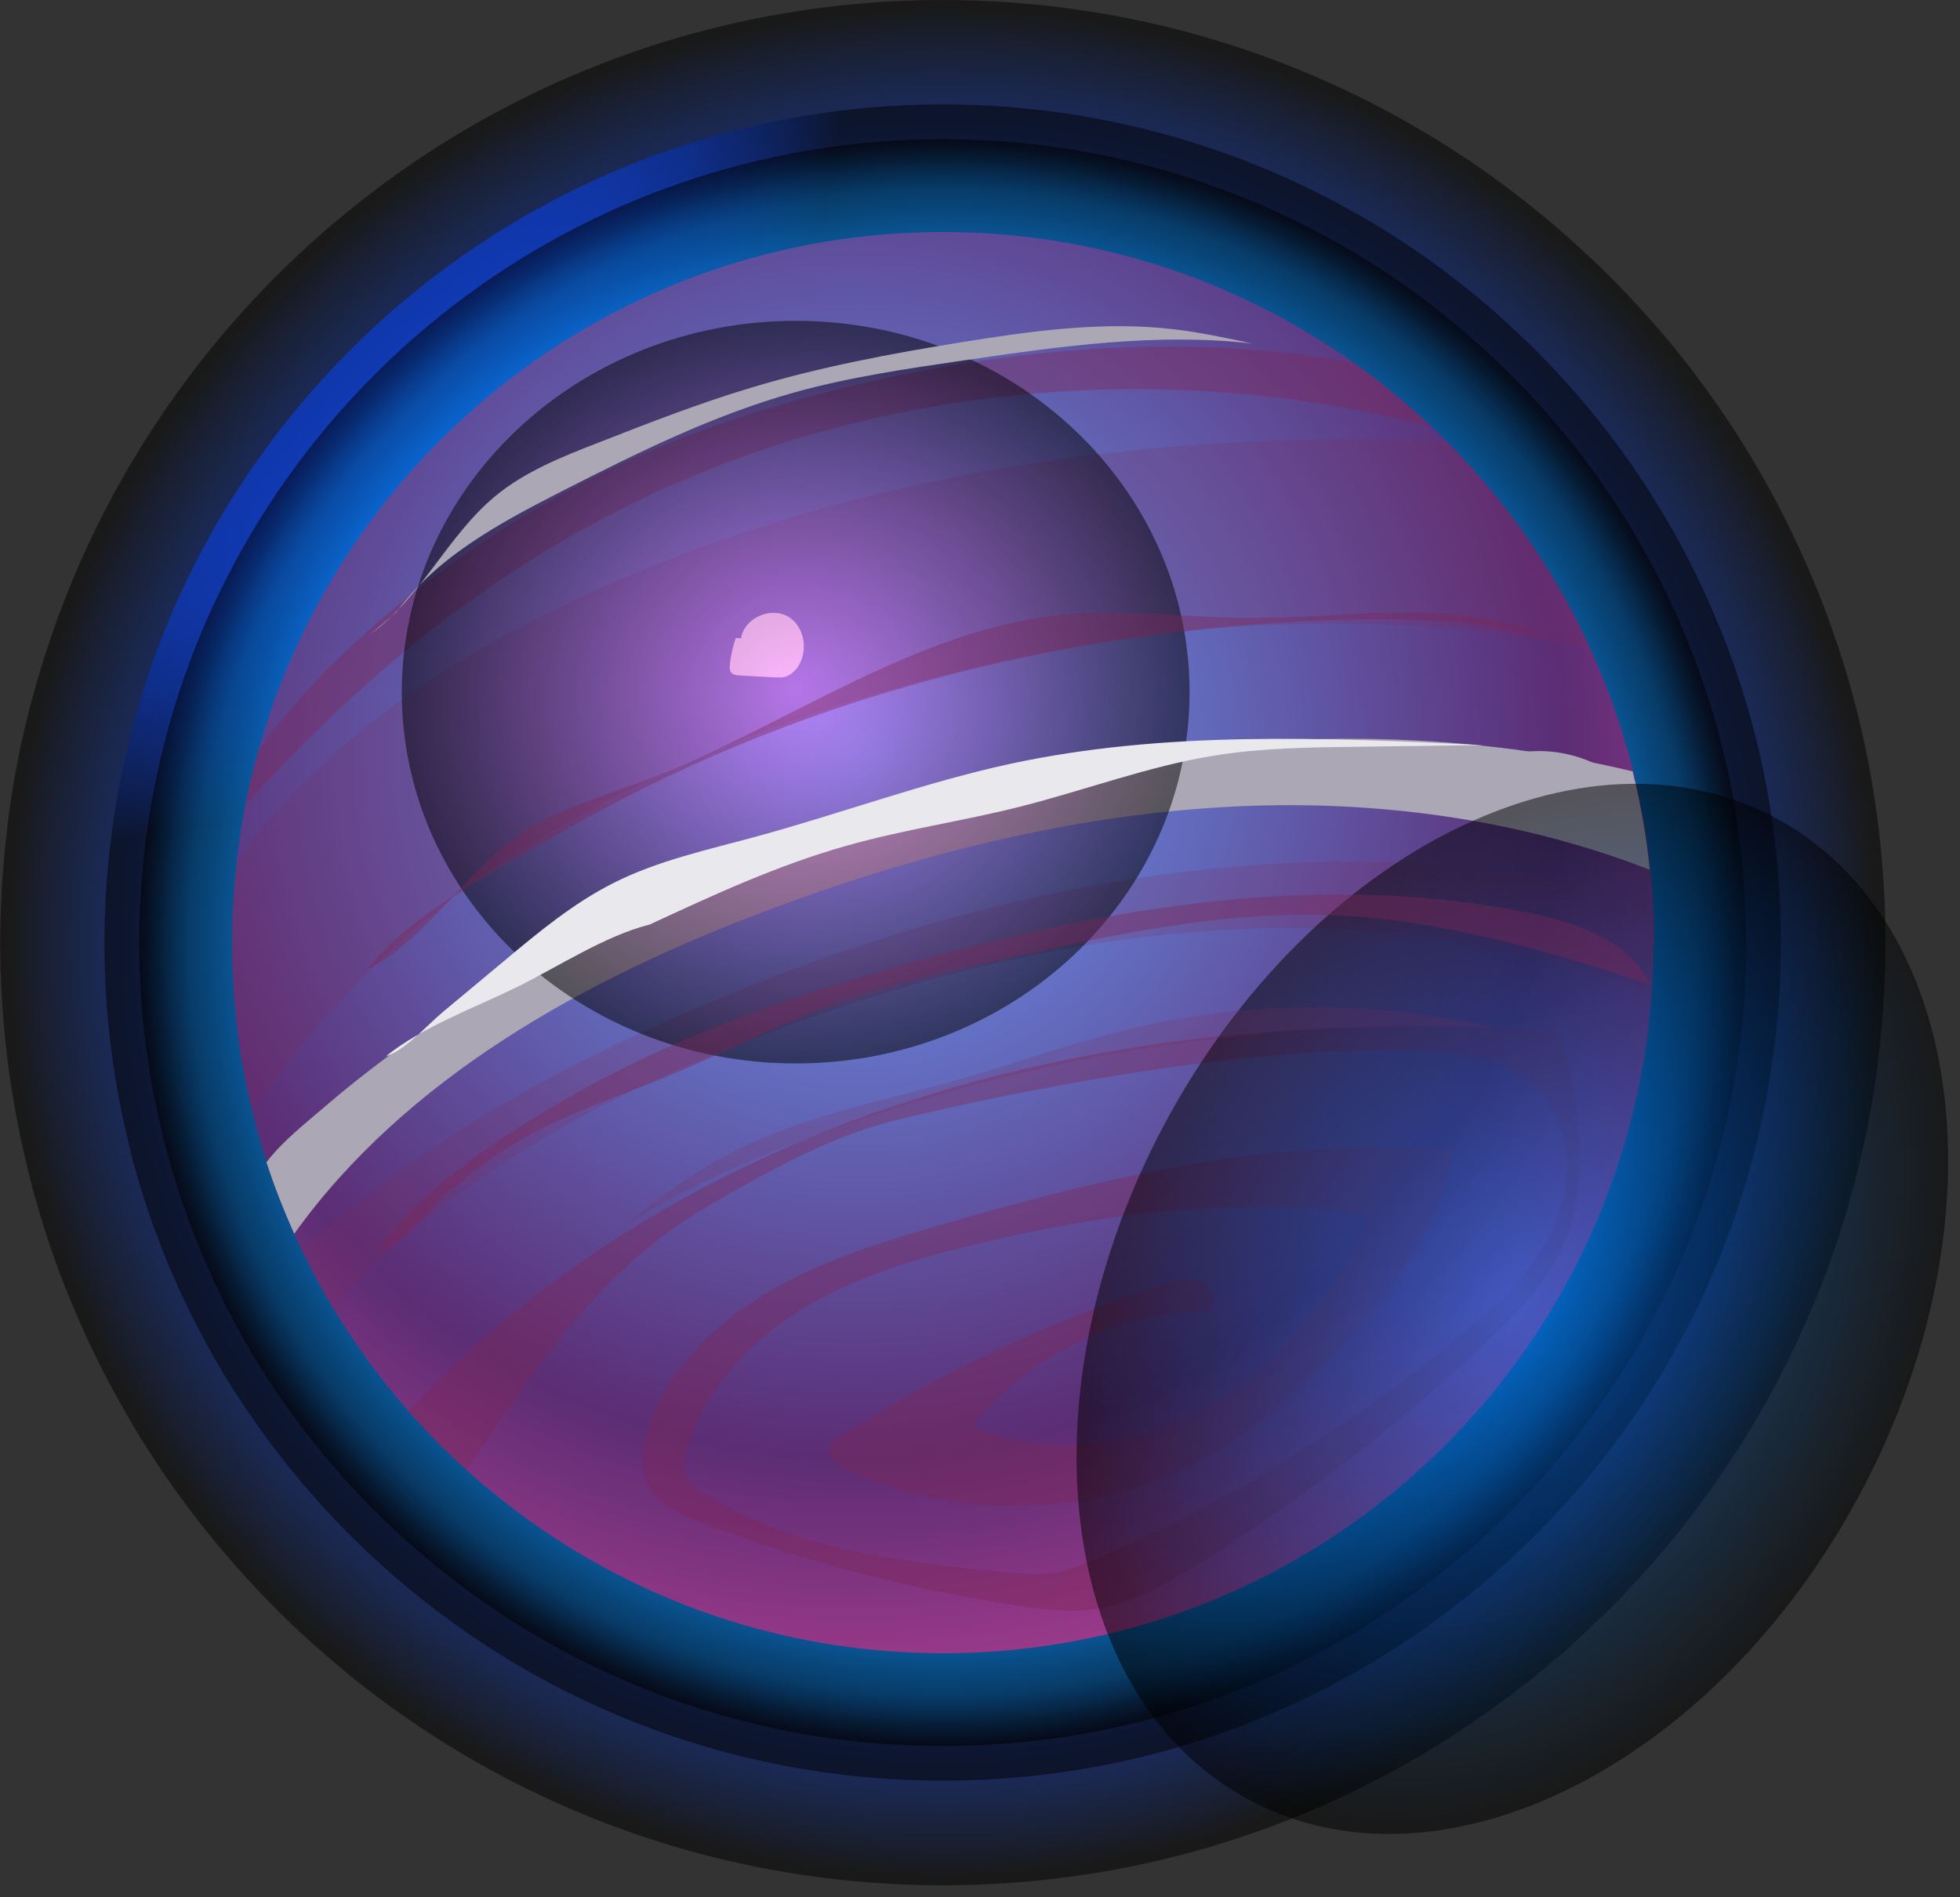 <svg width="94" height="91" viewBox="0 0 94 91" fill="none" xmlns="http://www.w3.org/2000/svg">
<rect x="0" y="0" width="94" height="91" fill="#333333" stroke="none"/>
<g clip-path="url(#clip0_185_4151)">
<path style="mix-blend-mode:screen" opacity="0.5" fill-rule="evenodd" clip-rule="evenodd" d="M90.43 45.21C90.43 46.29 90.4 47.38 90.31 48.45C88.66 71.91 69.1 90.43 45.22 90.43C33.58 90.43 22.95 86.03 14.94 78.79C13.63 77.62 12.41 76.37 11.26 75.06C9.46 73.02 7.84 70.81 6.43 68.46C5.72 67.25 5.03 66 4.43 64.73C4.26 64.4 4.12 64.07 3.97 63.74C3.3 62.26 2.71 60.74 2.21 59.19C1.84 58.04 1.51 56.88 1.24 55.7C0.44 52.34 0.01 48.82 0.01 45.22C0.01 43.5 0.11 41.79 0.3 40.13C0.43 38.89 0.61 37.69 0.85 36.48C1.08 35.29 1.37 34.11 1.7 32.95C7.03 13.94 24.5 0 45.21 0C54.93 0 63.95 3.08 71.33 8.3C73.07 9.54 74.73 10.9 76.29 12.38C76.61 12.67 76.93 12.98 77.24 13.3C81.05 17.11 84.17 21.59 86.41 26.56C87.54 29.04 88.44 31.63 89.11 34.32C89.61 36.36 89.98 38.44 90.19 40.58C90.26 41.2 90.3 41.82 90.34 42.46C90.41 43.39 90.43 44.3 90.43 45.22V45.21Z" fill="url(#paint0_radial_185_4151)"/>
<path style="mix-blend-mode:screen" opacity="0.5" fill-rule="evenodd" clip-rule="evenodd" d="M85.41 45.21C85.41 46.17 85.38 47.14 85.3 48.09C83.83 68.95 66.45 85.41 45.21 85.41C34.86 85.41 25.41 81.5 18.29 75.06C17.13 74.02 16.04 72.91 15.02 71.75C13.42 69.93 11.98 67.97 10.72 65.89C10.08 64.82 9.48 63.71 8.94 62.58C8.79 62.28 8.66 61.99 8.53 61.7C7.93 60.38 7.41 59.03 6.96 57.65C6.63 56.63 6.33 55.6 6.1 54.54C5.39 51.55 5.01 48.43 5.01 45.22C5.01 43.69 5.1 42.17 5.27 40.7C5.39 39.6 5.55 38.53 5.76 37.46C5.97 36.4 6.23 35.36 6.51 34.32C11.27 17.41 26.8 5.01 45.21 5.01C53.85 5.01 61.87 7.75 68.43 12.39C69.98 13.49 71.46 14.7 72.84 16.02C73.13 16.28 73.41 16.56 73.68 16.83C77.06 20.21 79.84 24.2 81.84 28.62C82.84 30.82 83.65 33.13 84.24 35.52C84.69 37.34 85.01 39.18 85.2 41.09C85.26 41.65 85.3 42.19 85.33 42.76C85.39 43.58 85.41 44.4 85.41 45.21Z" fill="url(#paint1_radial_185_4151)"/>
<path style="mix-blend-mode:screen" opacity="0.5" fill-rule="evenodd" clip-rule="evenodd" d="M83.75 45.21C83.75 46.13 83.72 47.06 83.65 47.97C82.24 67.97 65.58 83.75 45.22 83.75C35.3 83.75 26.24 80 19.41 73.83C18.3 72.83 17.25 71.77 16.27 70.65C14.74 68.91 13.36 67.03 12.15 65.03C11.54 64 10.96 62.94 10.45 61.85C10.31 61.56 10.18 61.29 10.06 61C9.49 59.73 8.99 58.44 8.56 57.12C8.25 56.14 7.96 55.15 7.73 54.14C7.05 51.28 6.68 48.28 6.68 45.21C6.68 43.74 6.77 42.29 6.93 40.87C7.04 39.81 7.2 38.79 7.4 37.76C7.6 36.74 7.85 35.74 8.12 34.75C12.67 18.56 27.56 6.68 45.21 6.68C53.5 6.68 61.18 9.31 67.47 13.76C68.95 14.82 70.37 15.98 71.69 17.24C71.97 17.49 72.23 17.75 72.5 18.02C75.74 21.26 78.41 25.09 80.32 29.32C81.28 31.43 82.05 33.64 82.62 35.93C83.05 37.67 83.36 39.44 83.54 41.27C83.6 41.8 83.64 42.33 83.66 42.87C83.72 43.66 83.74 44.44 83.74 45.22L83.75 45.21Z" fill="url(#paint2_radial_185_4151)"/>
<path fill-rule="evenodd" clip-rule="evenodd" d="M79.3 45.21C79.3 46.03 79.27 46.84 79.21 47.65C77.96 65.34 63.22 79.3 45.22 79.3C36.44 79.3 28.43 75.98 22.39 70.52C21.41 69.64 20.48 68.69 19.61 67.71C18.26 66.17 17.04 64.5 15.97 62.74C15.43 61.83 14.92 60.89 14.46 59.93C14.33 59.68 14.22 59.43 14.12 59.18C13.62 58.06 13.17 56.92 12.79 55.75C12.51 54.88 12.26 54.01 12.06 53.12C11.45 50.59 11.13 47.94 11.13 45.22C11.13 43.92 11.21 42.64 11.35 41.38C11.45 40.45 11.59 39.54 11.76 38.63C11.94 37.73 12.16 36.85 12.4 35.97C16.43 21.64 29.6 11.13 45.22 11.13C52.55 11.13 59.35 13.45 64.91 17.39C66.22 18.32 67.48 19.35 68.65 20.47C68.89 20.69 69.13 20.92 69.37 21.16C72.24 24.03 74.6 27.41 76.29 31.16C77.14 33.03 77.82 34.98 78.33 37.01C78.71 38.55 78.99 40.11 79.15 41.73C79.2 42.2 79.23 42.66 79.26 43.14C79.31 43.84 79.33 44.53 79.33 45.22L79.3 45.21Z" fill="url(#paint3_radial_185_4151)"/>
<g style="mix-blend-mode:multiply" opacity="0.2">
<path fill-rule="evenodd" clip-rule="evenodd" d="M79.3 45.21C79.3 46.03 79.27 46.84 79.21 47.65C73.17 45.28 66.56 44.33 60.06 44.54C52.07 44.81 44.19 46.77 36.7 49.6C28.98 52.51 21.35 56.59 15.97 62.74C15.43 61.83 14.92 60.89 14.46 59.93C14.89 59.56 15.3 59.22 15.65 58.93C20.87 54.45 26.98 51.1 33.3 48.39C41.09 45.05 49.3 42.61 57.73 41.71C64.92 40.94 72.26 41.31 79.24 43.13C79.29 43.83 79.31 44.52 79.31 45.21H79.3Z" fill="#7E2654"/>
</g>
<g style="mix-blend-mode:soft-light">
<path fill-rule="evenodd" clip-rule="evenodd" d="M79.12 41.72C73.1 39.37 66.52 38.44 60.05 38.65C52.06 38.92 44.18 40.88 36.69 43.71C28.03 46.97 19.47 51.71 14.11 59.18C13.61 58.06 13.16 56.92 12.78 55.75C13.55 54.72 14.8 53.76 15.64 53.03C20.86 48.55 26.97 45.2 33.29 42.49C41.08 39.15 49.29 36.71 57.72 35.81C64.59 35.08 71.6 35.39 78.3 37C78.68 38.54 78.96 40.1 79.12 41.72Z" fill="#ABA7B5"/>
</g>
<g style="mix-blend-mode:multiply" opacity="0.4">
<path fill-rule="evenodd" clip-rule="evenodd" d="M74.83 60.05C74.04 61.68 72.73 63 71.42 64.26C67.09 68.36 62.35 72.01 57.28 75.14C55.83 76.02 54.32 76.89 52.64 77.16C51.35 77.36 50.03 77.2 48.74 77.01C43.51 76.21 38.37 74.86 33.43 72.96C32.63 72.66 31.8 72.3 31.29 71.61C30.56 70.59 30.77 69.18 31.24 68.02C32.31 65.39 34.49 63.33 36.94 61.91C39.4 60.48 42.13 59.63 44.86 58.83C52.93 56.47 61.3 54.45 69.69 55.17C69.03 59.49 66.01 63.05 62.84 66.04C61.65 67.17 60.41 68.24 59.05 69.15C53.63 72.77 46.29 73.26 40.43 70.4C40.16 70.27 39.87 70.1 39.79 69.81C39.66 69.36 40.11 68.99 40.51 68.74C45.31 65.73 50.49 63.32 55.88 61.58C56.45 61.39 57.08 61.22 57.63 61.46C58.19 61.7 58.45 62.56 57.96 62.91C53.62 62.91 49.33 65.01 46.63 68.41C50.19 69.94 54.44 69.44 57.81 67.54C61.19 65.65 63.74 62.47 65.34 58.94C65.41 58.79 65.47 58.62 65.41 58.47C65.33 58.28 65.1 58.23 64.91 58.21C58.96 57.39 52.9 58.24 47.06 59.62C44.09 60.33 41.1 61.19 38.49 62.78C35.88 64.38 33.67 66.8 32.9 69.76C32.82 70.05 32.77 70.35 32.84 70.63C32.95 71.05 33.33 71.33 33.68 71.56C37.9 74.32 43.12 74.89 48.14 75.4C48.96 75.48 49.78 75.56 50.59 75.43C51.28 75.31 51.94 75.04 52.58 74.77C58.87 72.05 64.78 68.43 70.06 64.04C71.81 62.58 73.54 60.98 74.49 58.91C75.44 56.84 75.44 54.18 73.93 52.46C72.4 50.73 69.82 50.42 67.51 50.38C62.92 50.3 58.33 50.82 53.79 51.55C50.1 52.15 46.42 52.88 42.78 53.78C39.81 54.51 36.45 56.38 33.82 57.94C28.61 61.03 25.72 65.61 22.38 70.51C21.4 69.63 20.47 68.68 19.6 67.7C26.26 60.5 35.09 55.42 44.49 52.53C54.27 49.51 64.65 48.76 74.86 49.4C75.73 52.92 76.42 56.78 74.83 60.04V60.05Z" fill="#7E2654"/>
</g>
<g style="mix-blend-mode:multiply" opacity="0.2">
<path fill-rule="evenodd" clip-rule="evenodd" d="M76.27 31.15C65.01 28.75 53.04 29.99 41.95 33.3C35.29 35.29 28.79 38.04 23.11 42.05C19.33 44.73 16.01 47.96 13.27 51.7C12.81 52.34 12.4 52.83 12.05 53.11C11.44 50.58 11.12 47.93 11.12 45.21C11.12 43.91 11.2 42.63 11.34 41.37C11.65 40.91 11.99 40.46 12.34 40.02C16.6 34.76 22.48 31.05 28.64 28.28C41.33 22.58 55.41 20.63 69.35 21.14C72.22 24.01 74.58 27.39 76.27 31.14V31.15Z" fill="#7E2654"/>
</g>
<g style="mix-blend-mode:multiply" opacity="0.4">
<path fill-rule="evenodd" clip-rule="evenodd" d="M68.64 20.47C58.33 17.79 47.26 18.09 37.13 21.39C26.94 24.71 18.75 30.84 11.76 38.63C11.94 37.73 12.16 36.85 12.4 35.97C16.57 30.22 23.27 25.43 29.03 22.62C32.99 20.68 37.23 19.34 41.54 18.35C49.18 16.6 57.23 16 64.91 17.39C66.22 18.32 67.48 19.35 68.65 20.47H68.64Z" fill="#7E2654"/>
</g>
<path fill-rule="evenodd" clip-rule="evenodd" d="M35.29 30.6C35.14 31.03 35.04 31.47 35 31.92C35 32.03 34.99 32.15 35.05 32.24C35.14 32.37 35.32 32.39 35.48 32.4C36.04 32.43 36.59 32.46 37.15 32.49C37.31 32.49 37.48 32.51 37.63 32.47C37.84 32.42 38.01 32.28 38.16 32.12C38.8 31.38 38.64 30.07 37.8 29.58C36.96 29.08 35.68 29.65 35.54 30.62L35.3 30.6H35.29Z" fill="white"/>
<path style="mix-blend-mode:screen" opacity="0.5" d="M38.16 51.01C48.592 51.01 57.05 43.036 57.05 33.2C57.05 23.364 48.592 15.39 38.16 15.39C27.727 15.39 19.27 23.364 19.27 33.2C19.27 43.036 27.727 51.01 38.16 51.01Z" fill="url(#paint4_radial_185_4151)"/>
<path style="mix-blend-mode:screen" opacity="0.5" d="M89.173 71.718C96.153 58.716 94.361 44.176 85.169 39.241C75.977 34.306 62.867 40.846 55.887 53.847C48.907 66.849 50.699 81.39 59.891 86.325C69.083 91.259 82.193 84.72 89.173 71.718Z" fill="url(#paint5_radial_185_4151)"/>
<g style="mix-blend-mode:multiply" opacity="0.4">
<path fill-rule="evenodd" clip-rule="evenodd" d="M43.52 46.21C53.28 43.48 63.62 41.72 73.54 43.84C75.76 44.31 78.18 45.18 79.15 47.22C74.18 45.6 69.09 44.09 63.87 43.9C58.63 43.7 53.43 44.83 48.31 45.95C45.49 46.57 42.65 47.19 39.94 48.18C37.28 49.16 34.76 50.49 32.14 51.58C29.77 52.56 27.3 53.34 25.08 54.61C23.72 55.39 22.48 56.34 21.3 57.37C20.68 57.91 18.91 60.15 18.17 59.93C20.2 56.99 23.84 54.66 26.87 52.87C30.19 50.92 33.75 49.39 37.39 48.12C39.41 47.41 41.47 46.78 43.53 46.21H43.52Z" fill="#7E2654"/>
</g>
<g style="mix-blend-mode:soft-light">
<path fill-rule="evenodd" clip-rule="evenodd" d="M31.15 44.35C34.23 42.92 37.32 41.49 40.59 40.57C43.33 39.79 46.17 39.39 48.93 38.69C52.05 37.9 55.08 36.75 58.25 36.24C60.48 35.88 62.74 35.85 65 35.82C67.04 35.79 69.08 35.77 71.12 35.74C63.54 35.38 55.86 35.04 48.44 36.64C44.3 37.54 40.31 39.03 36.22 40.14C33.91 40.77 31.54 41.28 29.41 42.36C27.49 43.33 25.83 44.71 24.18 46.09L21.24 48.54C20.45 49.2 19.44 50.38 18.5 50.67C20.24 49.26 22.74 48.35 24.76 47.36C26.74 46.39 29.01 44.89 31.14 44.35H31.15Z" fill="#E9E8EC"/>
</g>
<g style="mix-blend-mode:soft-light">
<path fill-rule="evenodd" clip-rule="evenodd" d="M73.27 36.05C74.5 35.94 75.76 36.21 76.84 36.81C75.57 37.27 74.18 36.65 73.05 35.91L73.27 36.05Z" fill="#ABA7B5"/>
</g>
<g style="mix-blend-mode:multiply" opacity="0.4">
<path fill-rule="evenodd" clip-rule="evenodd" d="M25.57 39.62C27.22 38.68 29.06 38.14 30.84 37.47C37.68 34.89 43.87 30.12 51.15 29.47C54.04 29.21 56.94 29.63 59.84 29.64C64.77 29.67 69.96 28.59 74.44 30.64C71.06 29.72 67.52 29.62 64.02 29.74C50.97 30.16 37.89 33.5 26.58 40.12C23.74 41.78 19.63 43.87 17.62 46.49C20.66 44.97 22.54 41.36 25.57 39.62Z" fill="#7E2654"/>
</g>
<g style="mix-blend-mode:soft-light">
<path fill-rule="evenodd" clip-rule="evenodd" d="M17.73 30.44C20.18 28.72 21.44 25.71 23.75 23.8C25.2 22.6 26.98 21.9 28.73 21.22C31.13 20.28 33.54 19.34 36.01 18.6C39.32 17.6 42.73 16.96 46.15 16.41C49.5 15.87 52.9 15.4 56.27 15.79C57.55 15.94 58.81 16.21 60.07 16.48C55.48 15.95 50.84 16.61 46.27 17.28C43.53 17.68 40.78 18.08 38.11 18.82C34.21 19.91 30.56 21.72 26.95 23.56C24 25.07 20.96 26.69 19.01 29.37L17.74 30.44H17.73Z" fill="#ABA7B5"/>
</g>
<g style="mix-blend-mode:multiply" opacity="0.2">
<path fill-rule="evenodd" clip-rule="evenodd" d="M35.02 55.31C38.42 53.54 42.25 52.84 45.94 51.79C48.68 51.01 51.36 50.04 54.13 49.37C59.86 47.99 65.91 47.96 71.65 49.29C59.51 48.79 47.26 50.99 36.04 55.67C33.87 56.58 31.79 57.6 29.84 58.92C31.43 57.55 33.15 56.29 35.02 55.32V55.31Z" fill="#7E2654"/>
</g>
</g>
<defs>
<radialGradient id="paint0_radial_185_4151" cx="0" cy="0" r="1" gradientUnits="userSpaceOnUse" gradientTransform="translate(45.21 45.21) scale(45.21)">
<stop offset="0.65" stop-color="#0645FF"/>
<stop offset="0.69" stop-color="#0543FA"/>
<stop offset="0.74" stop-color="#0540ED"/>
<stop offset="0.78" stop-color="#053AD7"/>
<stop offset="0.83" stop-color="#0432B8"/>
<stop offset="0.87" stop-color="#032791"/>
<stop offset="0.92" stop-color="#021A61"/>
<stop offset="0.97" stop-color="#000B29"/>
<stop offset="1"/>
</radialGradient>
<radialGradient id="paint1_radial_185_4151" cx="0" cy="0" r="1" gradientUnits="userSpaceOnUse" gradientTransform="translate(0.5 0.5) scale(40.2)">
<stop offset="0.65" stop-color="#0645FF"/>
<stop offset="0.69" stop-color="#0543FA"/>
<stop offset="0.74" stop-color="#0540ED"/>
<stop offset="0.78" stop-color="#053AD7"/>
<stop offset="0.83" stop-color="#0432B8"/>
<stop offset="0.87" stop-color="#032791"/>
<stop offset="0.92" stop-color="#021A61"/>
<stop offset="0.97" stop-color="#000B29"/>
<stop offset="1"/>
</radialGradient>
<radialGradient id="paint2_radial_185_4151" cx="0" cy="0" r="1" gradientUnits="userSpaceOnUse" gradientTransform="translate(45.21 45.21) scale(38.54)">
<stop offset="0.83" stop-color="#06A2FF"/>
<stop offset="0.85" stop-color="#059FFA"/>
<stop offset="0.87" stop-color="#0596ED"/>
<stop offset="0.89" stop-color="#0588D7"/>
<stop offset="0.91" stop-color="#0475B8"/>
<stop offset="0.94" stop-color="#035C91"/>
<stop offset="0.96" stop-color="#023D61"/>
<stop offset="0.98" stop-color="#001A29"/>
<stop offset="1"/>
</radialGradient>
<radialGradient id="paint3_radial_185_4151" cx="0" cy="0" r="1" gradientUnits="userSpaceOnUse" gradientTransform="translate(41.09 35.98) scale(44.06 44.06)">
<stop stop-color="#6AA2FF"/>
<stop offset="0.77" stop-color="#5B2D74"/>
<stop offset="1" stop-color="#9A3989"/>
</radialGradient>
<radialGradient id="paint4_radial_185_4151" cx="0" cy="0" r="1" gradientUnits="userSpaceOnUse" gradientTransform="translate(38.16 33.098) scale(18.89 17.757)">
<stop stop-color="#FF6DFF"/>
<stop offset="1"/>
</radialGradient>
<radialGradient id="paint5_radial_185_4151" cx="0" cy="0" r="1" gradientUnits="userSpaceOnUse" gradientTransform="translate(72.652 62.534) rotate(28.23) scale(18.89 26.635)">
<stop stop-color="#007CFF"/>
<stop offset="1"/>
</radialGradient>
<clipPath id="clip0_185_4151">
<rect width="93.43" height="90.43" fill="white"/>
</clipPath>
</defs>
</svg>
